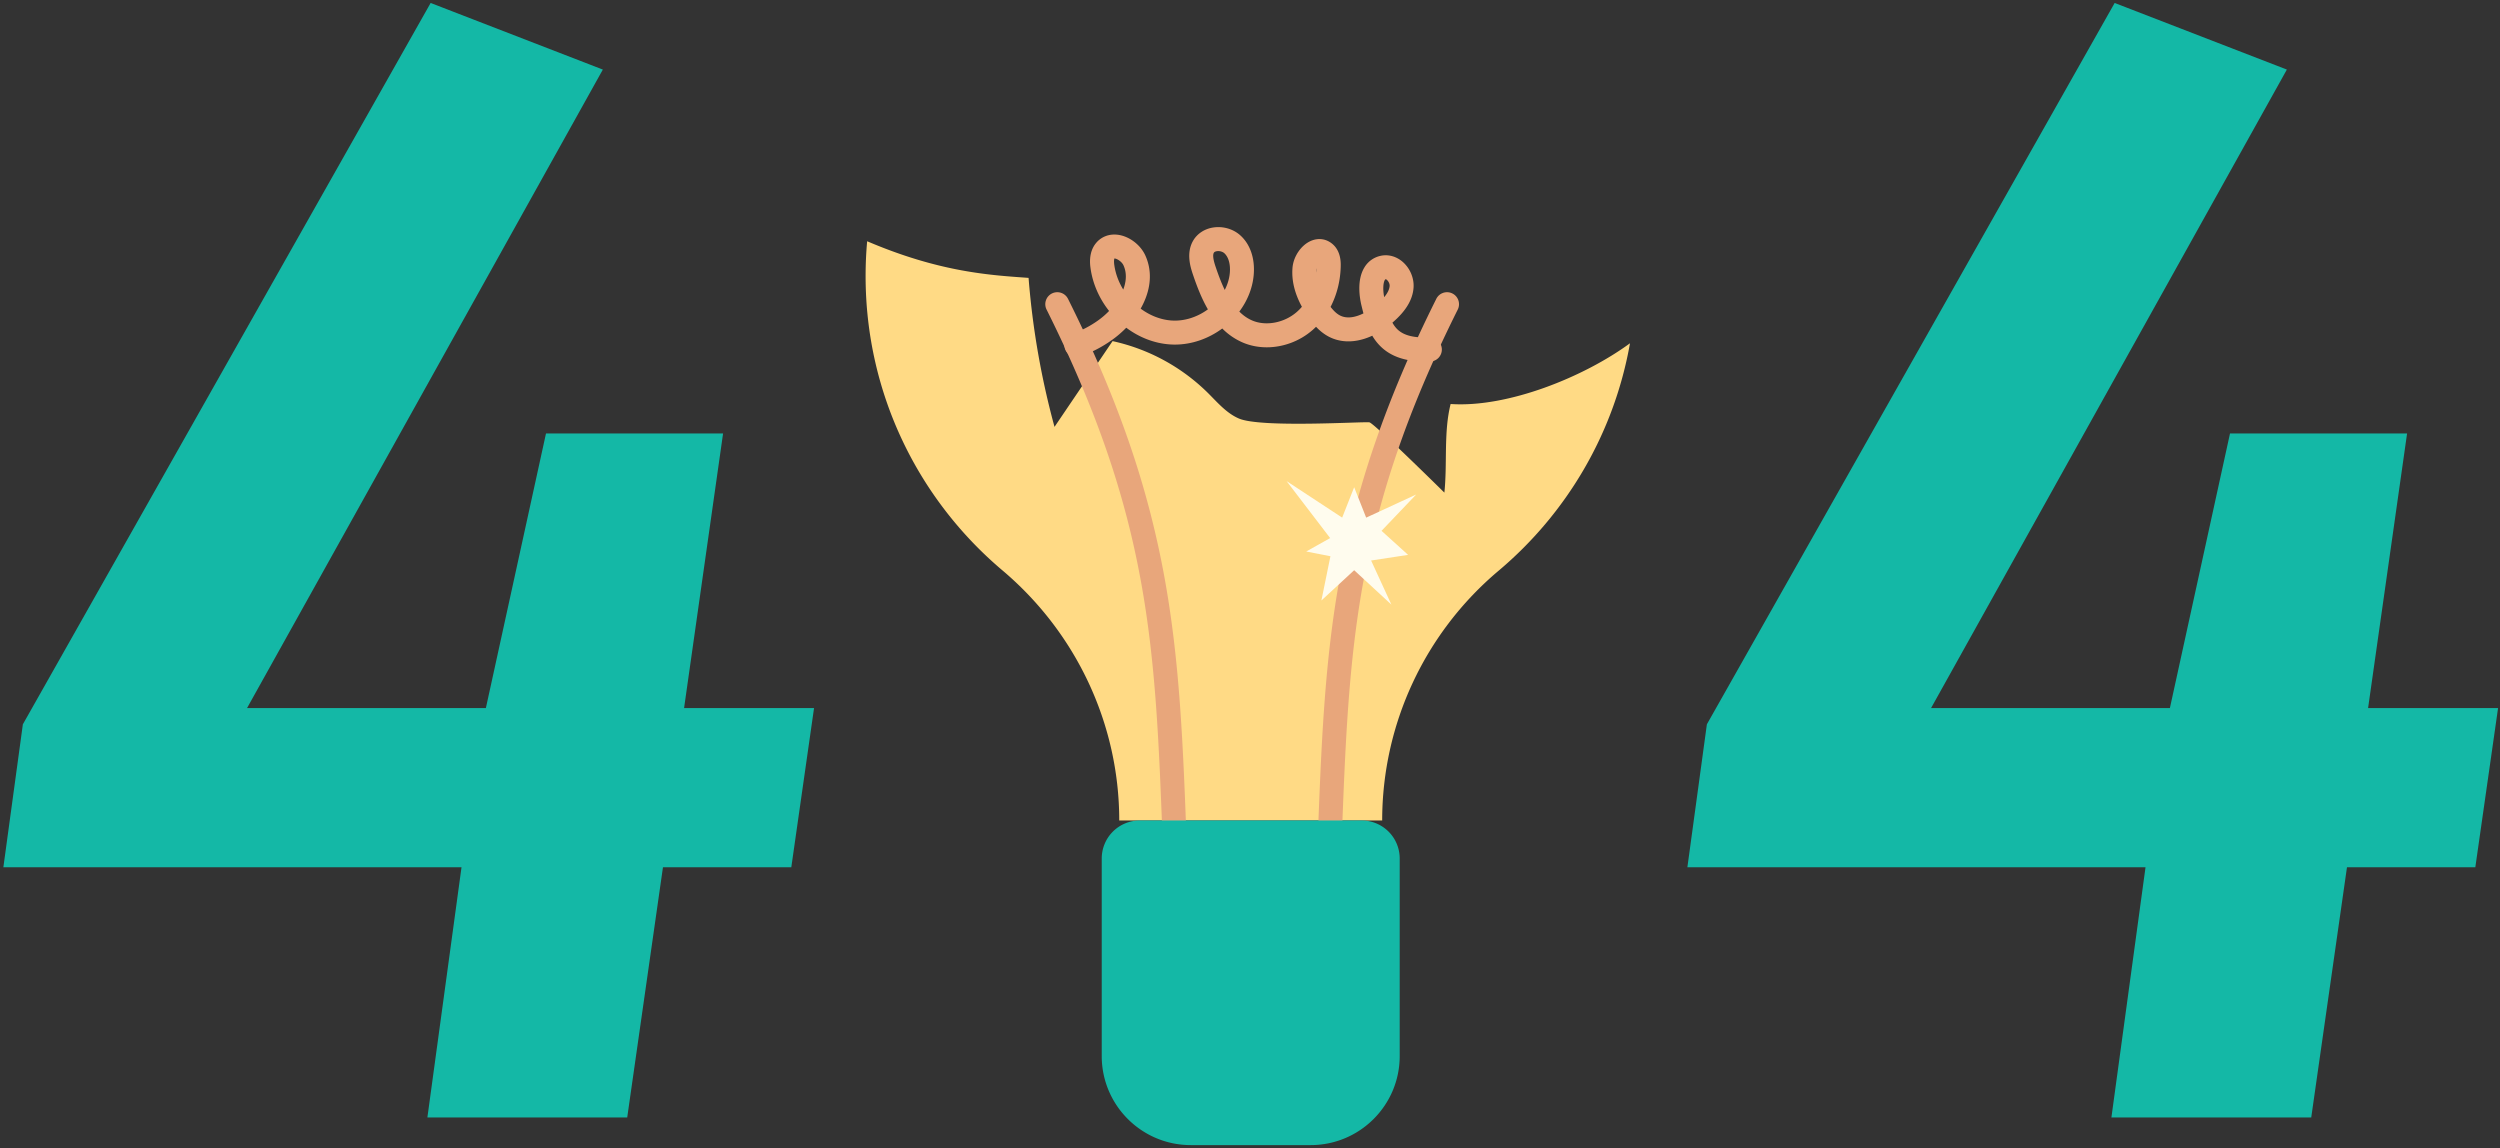 <svg width="466" height="214" fill="none" xmlns="http://www.w3.org/2000/svg"><rect width="100%" height="100%" fill="#333333" stroke="none"/><path d="M303.828 63.987c-2.981 16.914-11.887 31.786-24.493 42.399-13.741 11.565-21.696 28.591-21.696 46.551h-49.012c0-17.996-8.026-35.008-21.776-46.618-15.596-13.169-25.503-32.858-25.503-54.87 0-2.186.098-4.344.29-6.48 13.599 5.809 23.023 6.323 30.088 6.828.733 9.38 2.36 18.692 4.835 27.773 3.606-5.331 7.217-10.658 10.823-15.985a36.315 36.315 0 0 1 17.737 9.626c1.801 1.783 3.494 3.816 5.827 4.808 4.156 1.779 23.434.523 24.319.71.893.188 13.964 13.094 13.964 13.094.572-5.43-.156-11.275 1.167-16.516 10.608.724 24.836-5.019 33.43-11.32Z" fill="#FFDA85"/><path d="M219.699 177.019a2.234 2.234 0 0 1-2.23-2.126c-.304-6.277-.525-12.137-.738-17.804-1.375-36.474-2.283-60.57-21.651-99.389a2.234 2.234 0 1 1 3.998-1.995c4.817 9.654 8.613 18.621 11.606 27.414a169.709 169.709 0 0 1 6.367 24.467c2.882 15.798 3.467 31.339 4.145 49.335.213 5.655.434 11.502.737 17.756a2.233 2.233 0 0 1-2.234 2.342Zm27.407 0-.11-.003a2.233 2.233 0 0 1-2.123-2.339c.303-6.254.523-12.101.736-17.756.678-17.996 1.264-33.537 4.145-49.335a169.583 169.583 0 0 1 6.368-24.467c2.992-8.793 6.788-17.76 11.605-27.414a2.234 2.234 0 0 1 3.999 1.995c-19.369 38.819-20.277 62.915-21.651 99.389-.214 5.667-.434 11.527-.739 17.804a2.234 2.234 0 0 1-2.23 2.126Z" fill="#E8A67B"/><path d="M265.871 67.398c-2.595 0-5.701-.364-8.129-2.457a9.419 9.419 0 0 1-1.951-2.365 12.79 12.79 0 0 1-1.388.545c-2.386.776-4.678.665-6.628-.321-.987-.5-1.795-1.179-2.464-1.889-.214.213-.435.42-.663.617-2.405 2.094-5.504 3.21-8.527 3.21-1.559 0-3.098-.297-4.511-.909a12.14 12.14 0 0 1-3.78-2.597c-2.526 1.87-5.629 2.999-8.835 3-.33 0-.66-.013-.991-.037-2.857-.21-5.659-1.297-8.072-3.107a19.243 19.243 0 0 1-2.624 2.257 23.393 23.393 0 0 1-5.936 3.088 2.234 2.234 0 1 1-1.462-4.222 19.221 19.221 0 0 0 4.801-2.502 14.729 14.729 0 0 0 2.022-1.746c-1.821-2.305-3.021-5.02-3.437-7.832-.11-.747-.447-3.02.965-4.778.978-1.219 2.471-1.8 4.097-1.594 2.115.267 4.227 1.856 5.135 3.864 1.247 2.758 1.107 5.874-.405 9.013-.145.3-.301.598-.468.893 1.683 1.253 3.658 2.059 5.71 2.21 2.437.178 4.87-.642 6.82-2.075-1.165-2.018-2.03-4.25-2.759-6.404-.442-1.309-1.362-4.032.007-6.394.754-1.3 2.1-2.194 3.693-2.452 1.828-.297 3.722.236 5.068 1.425 1.906 1.684 2.824 4.43 2.52 7.534-.24 2.452-1.207 4.75-2.671 6.706.699.697 1.485 1.263 2.378 1.65 2.565 1.11 5.989.465 8.327-1.57a9.32 9.32 0 0 0 .963-.975c-1.359-2.488-1.948-4.926-1.754-7.273.176-2.122 1.621-4.23 3.436-5.011 1.36-.586 2.789-.402 3.921.504 1.712 1.37 1.651 3.592 1.631 4.322-.075 2.694-.736 5.255-1.891 7.478.632.808 1.192 1.314 1.773 1.608 1.283.65 2.862.342 4.354-.397-.142-.53-.265-1.04-.38-1.517-.319-1.33-.903-4.678.57-7.066a4.643 4.643 0 0 1 2.951-2.133c1.434-.335 2.943.06 4.141 1.085 1.402 1.2 2.189 3.06 2.056 4.857-.164 2.193-1.386 4.263-3.738 6.327l-.2.173c.306.554.669 1.032 1.113 1.415 1.17 1.008 2.965 1.43 5.817 1.366a2.234 2.234 0 1 1 .1 4.468c-.23.005-.465.008-.705.008Zm-7.568-15.348c-.07.017-.099.023-.164.129-.296.48-.417 1.706-.127 3.213.633-.755.968-1.444 1.016-2.083.045-.613-.504-1.241-.725-1.26Zm-31.227-5.247c-.091 0-.181.007-.269.022-.126.02-.43.088-.543.283-.353.609.147 2.089.361 2.721.478 1.413 1.017 2.862 1.667 4.214.505-.972.834-2.02.94-3.106.16-1.635-.225-3.037-1.031-3.749-.273-.24-.708-.385-1.125-.385Zm-19.346 1.38c-.044.102-.139.439-.013 1.293.238 1.605.82 3.133 1.657 4.496.484-1.273.767-2.916.048-4.507-.342-.755-1.307-1.296-1.692-1.282Zm37.695 1.845c-.025.084-.042.17-.049.252a6.021 6.021 0 0 0-.02.523c.03-.257.053-.515.069-.775Z" fill="#E8A67B"/><path d="M212.449 152.938h41.37a7.086 7.086 0 0 1 7.086 7.085v36.82c0 9.17-7.434 16.604-16.604 16.604h-22.334c-9.17 0-16.604-7.434-16.604-16.604v-36.819a7.086 7.086 0 0 1 7.086-7.086Z" fill="#14b8a6"/><path d="m252.416 90.82 2.237 5.667 9.319-4.308-6.455 6.767 4.952 4.481-6.896 1.053 3.783 8.221-6.94-6.413-6.108 5.644 1.683-8.249-4.511-.883 4.459-2.501-8.12-10.619 10.36 6.807 2.237-5.666Z" fill="#FFFCEE"/><path d="m151.739 131.98-4.24 29.678h-23.923l-6.662 46.635H79.666l6.36-46.635H.628l3.634-26.649L80.272.553 112.37 12.97 46.052 131.98h44.516l11.205-51.178h33.008l-7.268 51.178h24.226Zm313.901 0-4.24 29.678h-23.923l-6.662 46.635h-37.248l6.359-46.635h-85.397l3.634-26.649L394.173.553l32.099 12.416-66.319 119.011h44.516l11.204-51.178h33.008l-7.268 51.178h24.227Z" fill="#14b8a6"/></svg>